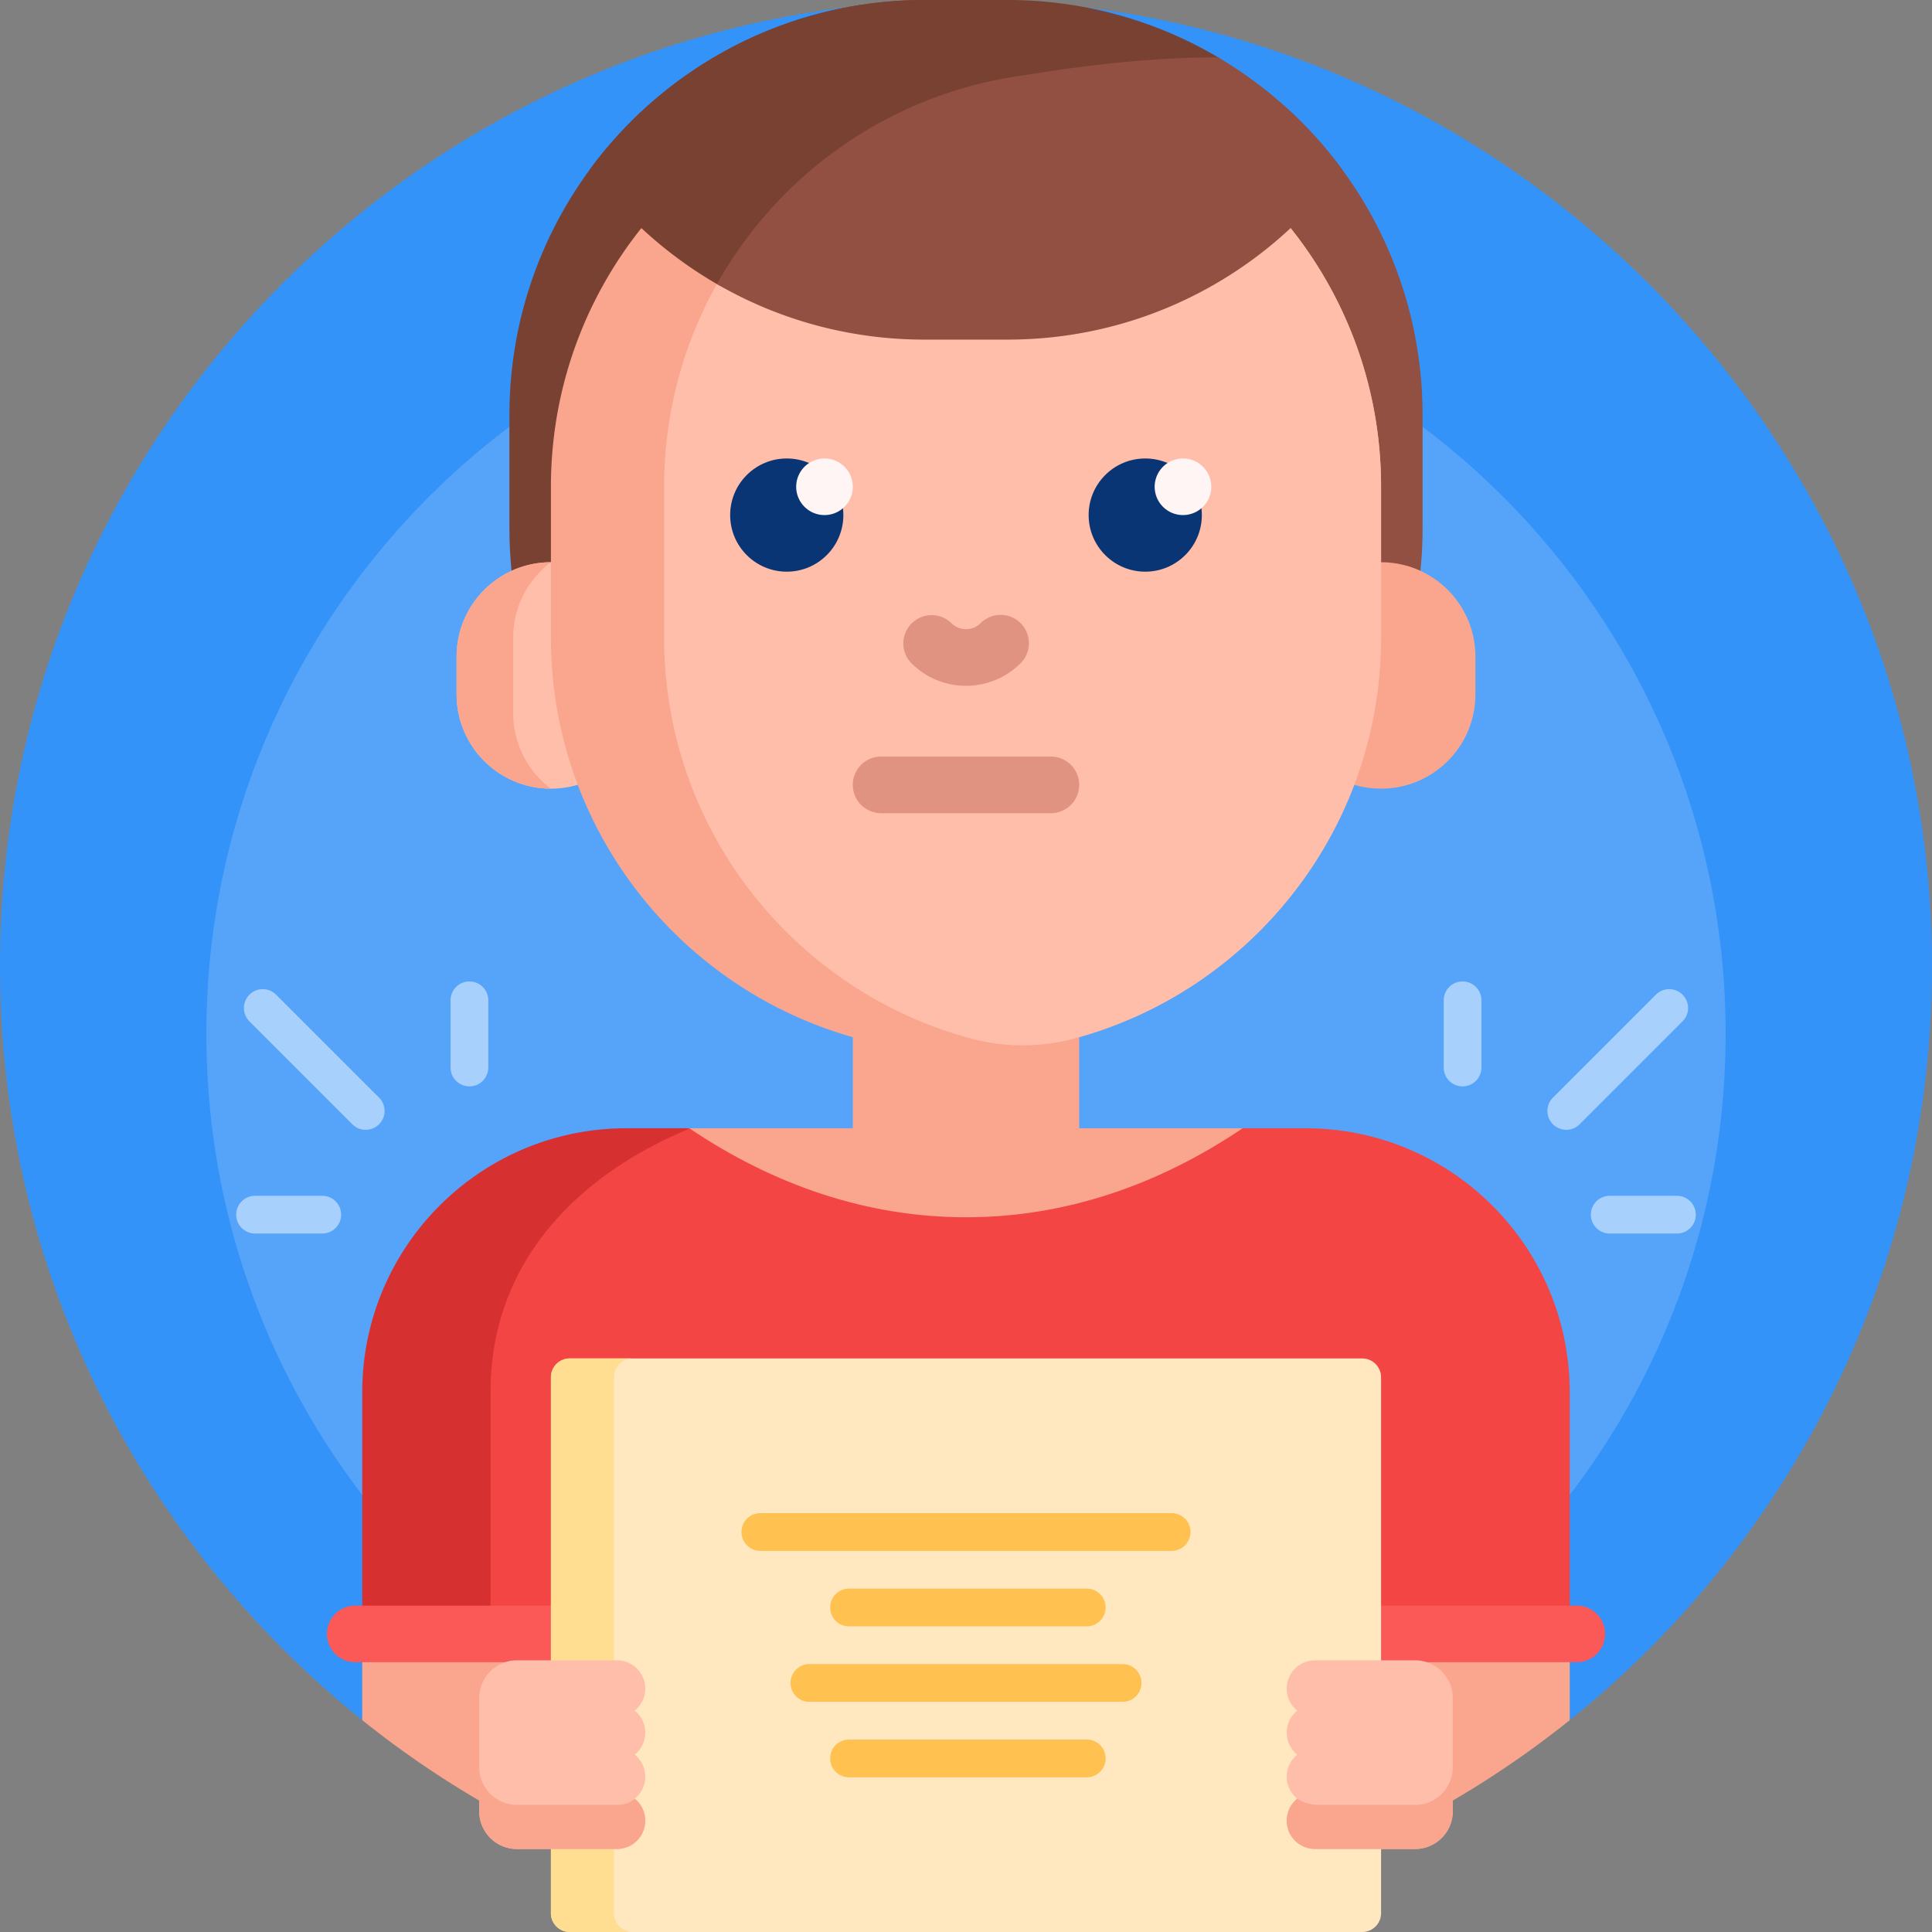 <svg viewBox="0 0 512 512" xmlns="http://www.w3.org/2000/svg"><rect x="0" y="0" width="512" height="512" fill="#808080" stroke="none"/><g><path d="M0 256C0 114.724 114.439.177 255.673 0c140.22-.175 255.112 113.534 256.317 253.75.704 81.919-37.073 155.042-96.344 202.385-3.954 3.158-9.511 3.428-13.665.539C360.573 427.88 310.258 411 256 411c-54.143 0-104.361 16.808-145.719 45.492-4.314 2.992-10.079 2.725-14.177-.557C37.519 409.021 0 336.892 0 256z" fill="#3493f8"></path><path d="M457.31 273.997c0 111.18-90.129 201.31-201.31 201.31s-201.31-90.13-201.31-201.31S144.82 72.687 256 72.687s201.31 90.129 201.31 201.31z" fill="#55a4f9"></path><path d="M300.936 244.665C290.248 248.128 278.842 250 267 250h-22c-60.751 0-110-49.249-110-110v-30C135 49.249 184.249 0 245 0h22l.355.001c10.221.032 14.09 13.281 5.645 19.037-29.052 19.799-48.128 53.153-48.128 90.962v30c0 48.909 31.92 90.362 76.064 104.665z" fill="#784132"></path><path d="M377 110v30c0 48.7-31.648 90.009-75.5 104.481C257.648 230.009 226 188.7 226 140v-30c0-31.136 12.936-59.251 33.727-79.262 23.366-22.49 60.179-22.49 83.545 0C364.064 50.749 377 78.864 377 110z" fill="#915041"></path><path d="M100.452 290.877a5 5 0 0 1 0 7.071 5 5 0 0 1-7.071 0L66.104 270.67a5 5 0 0 1 0-7.071 5 5 0 0 1 7.071 0zm23.952-30.785a5 5 0 0 0-5 5v17.81a5 5 0 0 0 10 0v-17.81a5 5 0 0 0-5-5zm-38.998 56.807h-17.81a5 5 0 0 0 0 10h17.81a5 5 0 0 0 0-10zm360.49-53.3a5 5 0 0 0-7.071 0l-27.278 27.278a5 5 0 0 0 0 7.071 5 5 0 0 0 7.071 0l27.278-27.278a5 5 0 0 0 0-7.071zm-58.3-3.507a5 5 0 0 0-5 5v17.81a5 5 0 0 0 10 0v-17.81a5 5 0 0 0-5-5zm56.808 56.807h-17.81a5 5 0 0 0 0 10h17.81a5 5 0 0 0 0-10z" fill="#a7d0fc"></path><path d="M146 209c-13.807 0-25-11.193-25-25v-10c0-13.807 11.193-25 25-25s25 11.193 25 25v10c0 13.807-11.193 25-25 25z" fill="#ffbeaa"></path><path d="M136 169v20c0 8.178 3.927 15.439 9.998 20-13.806-.001-24.998-11.194-24.998-25v-10c0-13.806 11.192-24.999 24.998-25-6.071 4.561-9.998 11.822-9.998 20zm230-20v-20c0-60.751-49.249-110-110-110S146 68.249 146 129v40c0 50.351 33.83 92.801 80 105.859V299h-43.909c-2.246 0-3.154 2.876-1.331 4.186 15.685 11.268 32.693 19.122 50.586 22.912C236.765 333.896 245.786 339 256 339s19.235-5.104 24.653-12.901c17.935-3.799 34.981-11.681 50.696-22.991 1.789-1.288.898-4.107-1.305-4.107H286V274.86c33.586-9.499 60.641-34.551 72.895-66.883a25.02 25.02 0 0 0 7.105 1.024c13.807 0 25-11.193 25-25v-10C391 160.193 379.807 149 366 149z" fill="#faa68e"></path><path d="M366 129v40c0 50.792-34.425 93.543-81.216 106.195a52.827 52.827 0 0 1-27.568 0C210.425 262.543 176 219.792 176 169v-40c0-55.663 41.345-101.669 95-108.985 53.655 7.316 95 53.322 95 108.985z" fill="#ffbeaa"></path><path d="M286 208a7.5 7.5 0 0 1-7.5 7.5h-45a7.5 7.5 0 0 1 0-15h45a7.5 7.5 0 0 1 7.5 7.5zm-30-26.26a20.374 20.374 0 0 0 14.5-6.009 7.5 7.5 0 0 0-10.606-10.607c-1.042 1.042-2.424 1.616-3.893 1.616s-2.851-.574-3.893-1.616a7.501 7.501 0 0 0-10.606 10.607A20.366 20.366 0 0 0 256 181.74z" fill="#e09380"></path><path d="M223.5 136.5c0 8.284-6.716 15-15 15s-15-6.716-15-15 6.716-15 15-15 15 6.716 15 15zm80-15c-8.284 0-15 6.716-15 15s6.716 15 15 15 15-6.716 15-15-6.716-15-15-15z" fill="#0a3575"></path><path d="M226 129a7.5 7.5 0 1 1-15 0 7.5 7.5 0 0 1 15 0zm87.5-7.5a7.5 7.5 0 1 0 0 15 7.5 7.5 0 0 0 0-15z" fill="#fff5f5"></path><path d="M190.222 75.411A110.56 110.56 0 0 1 156.25 45C176.268 17.714 208.565 0 245 0h22c20.415 0 39.531 5.562 55.915 15.252 1.577.933 1.071 3.318-.749 3.522a154.047 154.047 0 0 0-18.102 3.136l-29.699 6.984c-31.05 7.302-57.632 23.61-77.634 45.509a5.266 5.266 0 0 1-6.509 1.008z" fill="#784132"></path><path d="M355.75 45C335.732 72.286 303.435 90 267 90h-22c-20.04 0-38.829-5.36-55.011-14.723 16.508-29.438 46.163-50.51 81.011-55.262 21.636-3.602 38.395-4.818 51.815-4.821A110.56 110.56 0 0 1 355.75 45z" fill="#915041"></path><path d="M416 369v67.926c-43.827 35.133-99.459 56.148-160 56.148-51.955 0-100.295-15.477-140.661-42.073-6.67-4.395-8.211-82.002-8.211-82.002 0-38.66 12.276-54 58.872-67.447L182.681 299c22.498 15.182 47.283 23.59 73.319 23.59s50.821-8.408 73.319-23.59H346c38.66 0 70 31.34 70 70z" fill="#f44545"></path><path d="M130 369v69.436c0 8.177-9.121 13.067-15.923 8.527a256.586 256.586 0 0 1-14.053-10.079A10.281 10.281 0 0 1 96 428.739V369c0-38.66 31.34-70 70-70h16.681c.799.54-52.681 17.149-52.681 70z" fill="#d63030"></path><path d="M416 430v25.852a255.927 255.927 0 0 1-60 35.881V430zM96 455.852a255.927 255.927 0 0 0 60 35.881V430H96z" fill="#faa68e"></path><path d="M425.362 433a7.5 7.5 0 0 1-7.5 7.5h-63.723a7.5 7.5 0 0 1 0-15h63.723a7.5 7.5 0 0 1 7.5 7.5zm-267.5-7.5H94.138a7.5 7.5 0 0 0 0 15h63.723a7.5 7.5 0 0 0 .001-15z" fill="#fb5858"></path><path d="M361 512H151a5 5 0 0 1-5-5V365a5 5 0 0 1 5-5h210a5 5 0 0 1 5 5v142a5 5 0 0 1-5 5z" fill="#ffe7c0"></path><path d="M167.696 512H151a5 5 0 0 1-5-5V365a5 5 0 0 1 5-5h16.696a5 5 0 0 0-5 5v142a5 5 0 0 0 5 5z" fill="#ffde91"></path><path d="M315.5 406a5 5 0 0 1-5 5h-109a5 5 0 0 1 0-10h109a5 5 0 0 1 5 5zM288 431a5 5 0 0 0 0-10h-63a5 5 0 0 0 0 10zm0 30h-63a5 5 0 0 0 0 10h63a5 5 0 0 0 0-10zm9.5-20h-83a5 5 0 0 0 0 10h83a5 5 0 0 0 0-10z" fill="#ffc14f"></path><path d="M385 450v30c0 5.523-4.477 10-10 10h-26.5a7.5 7.5 0 0 1-4.714-13.333c-1.699-1.375-2.786-3.477-2.786-5.833s1.087-4.458 2.786-5.833a7.486 7.486 0 0 1-2.786-5.833 7.486 7.486 0 0 1 2.786-5.833 7.5 7.5 0 0 1 4.714-13.333H375c5.523-.002 10 4.475 10 9.998zm-214-2.5a7.5 7.5 0 0 0-7.5-7.5H137c-5.523 0-10 4.477-10 10v30c0 5.523 4.477 10 10 10h26.5a7.5 7.5 0 0 0 4.714-13.333c1.699-1.375 2.786-3.477 2.786-5.833s-1.087-4.458-2.786-5.833a7.486 7.486 0 0 0 2.786-5.833 7.486 7.486 0 0 0-2.786-5.833A7.493 7.493 0 0 0 171 447.5z" fill="#ffbeaa"></path><path d="M171 482.5a7.5 7.5 0 0 1-7.5 7.5H137c-5.523 0-10-4.477-10-10v-11.681c0 5.523 4.477 10 10 10h26.5c2.086 0 3.67-.67 4.714-1.653A7.49 7.49 0 0 1 171 482.5zm204-4.181h-25.128c-4.075 0-5.601-1.503-6.086-1.653a7.5 7.5 0 0 0 4.714 13.333H375c5.523 0 10-4.477 10-10v-11.681c0 5.524-4.477 10.001-10 10.001z" fill="#faa68e"></path></g></svg>